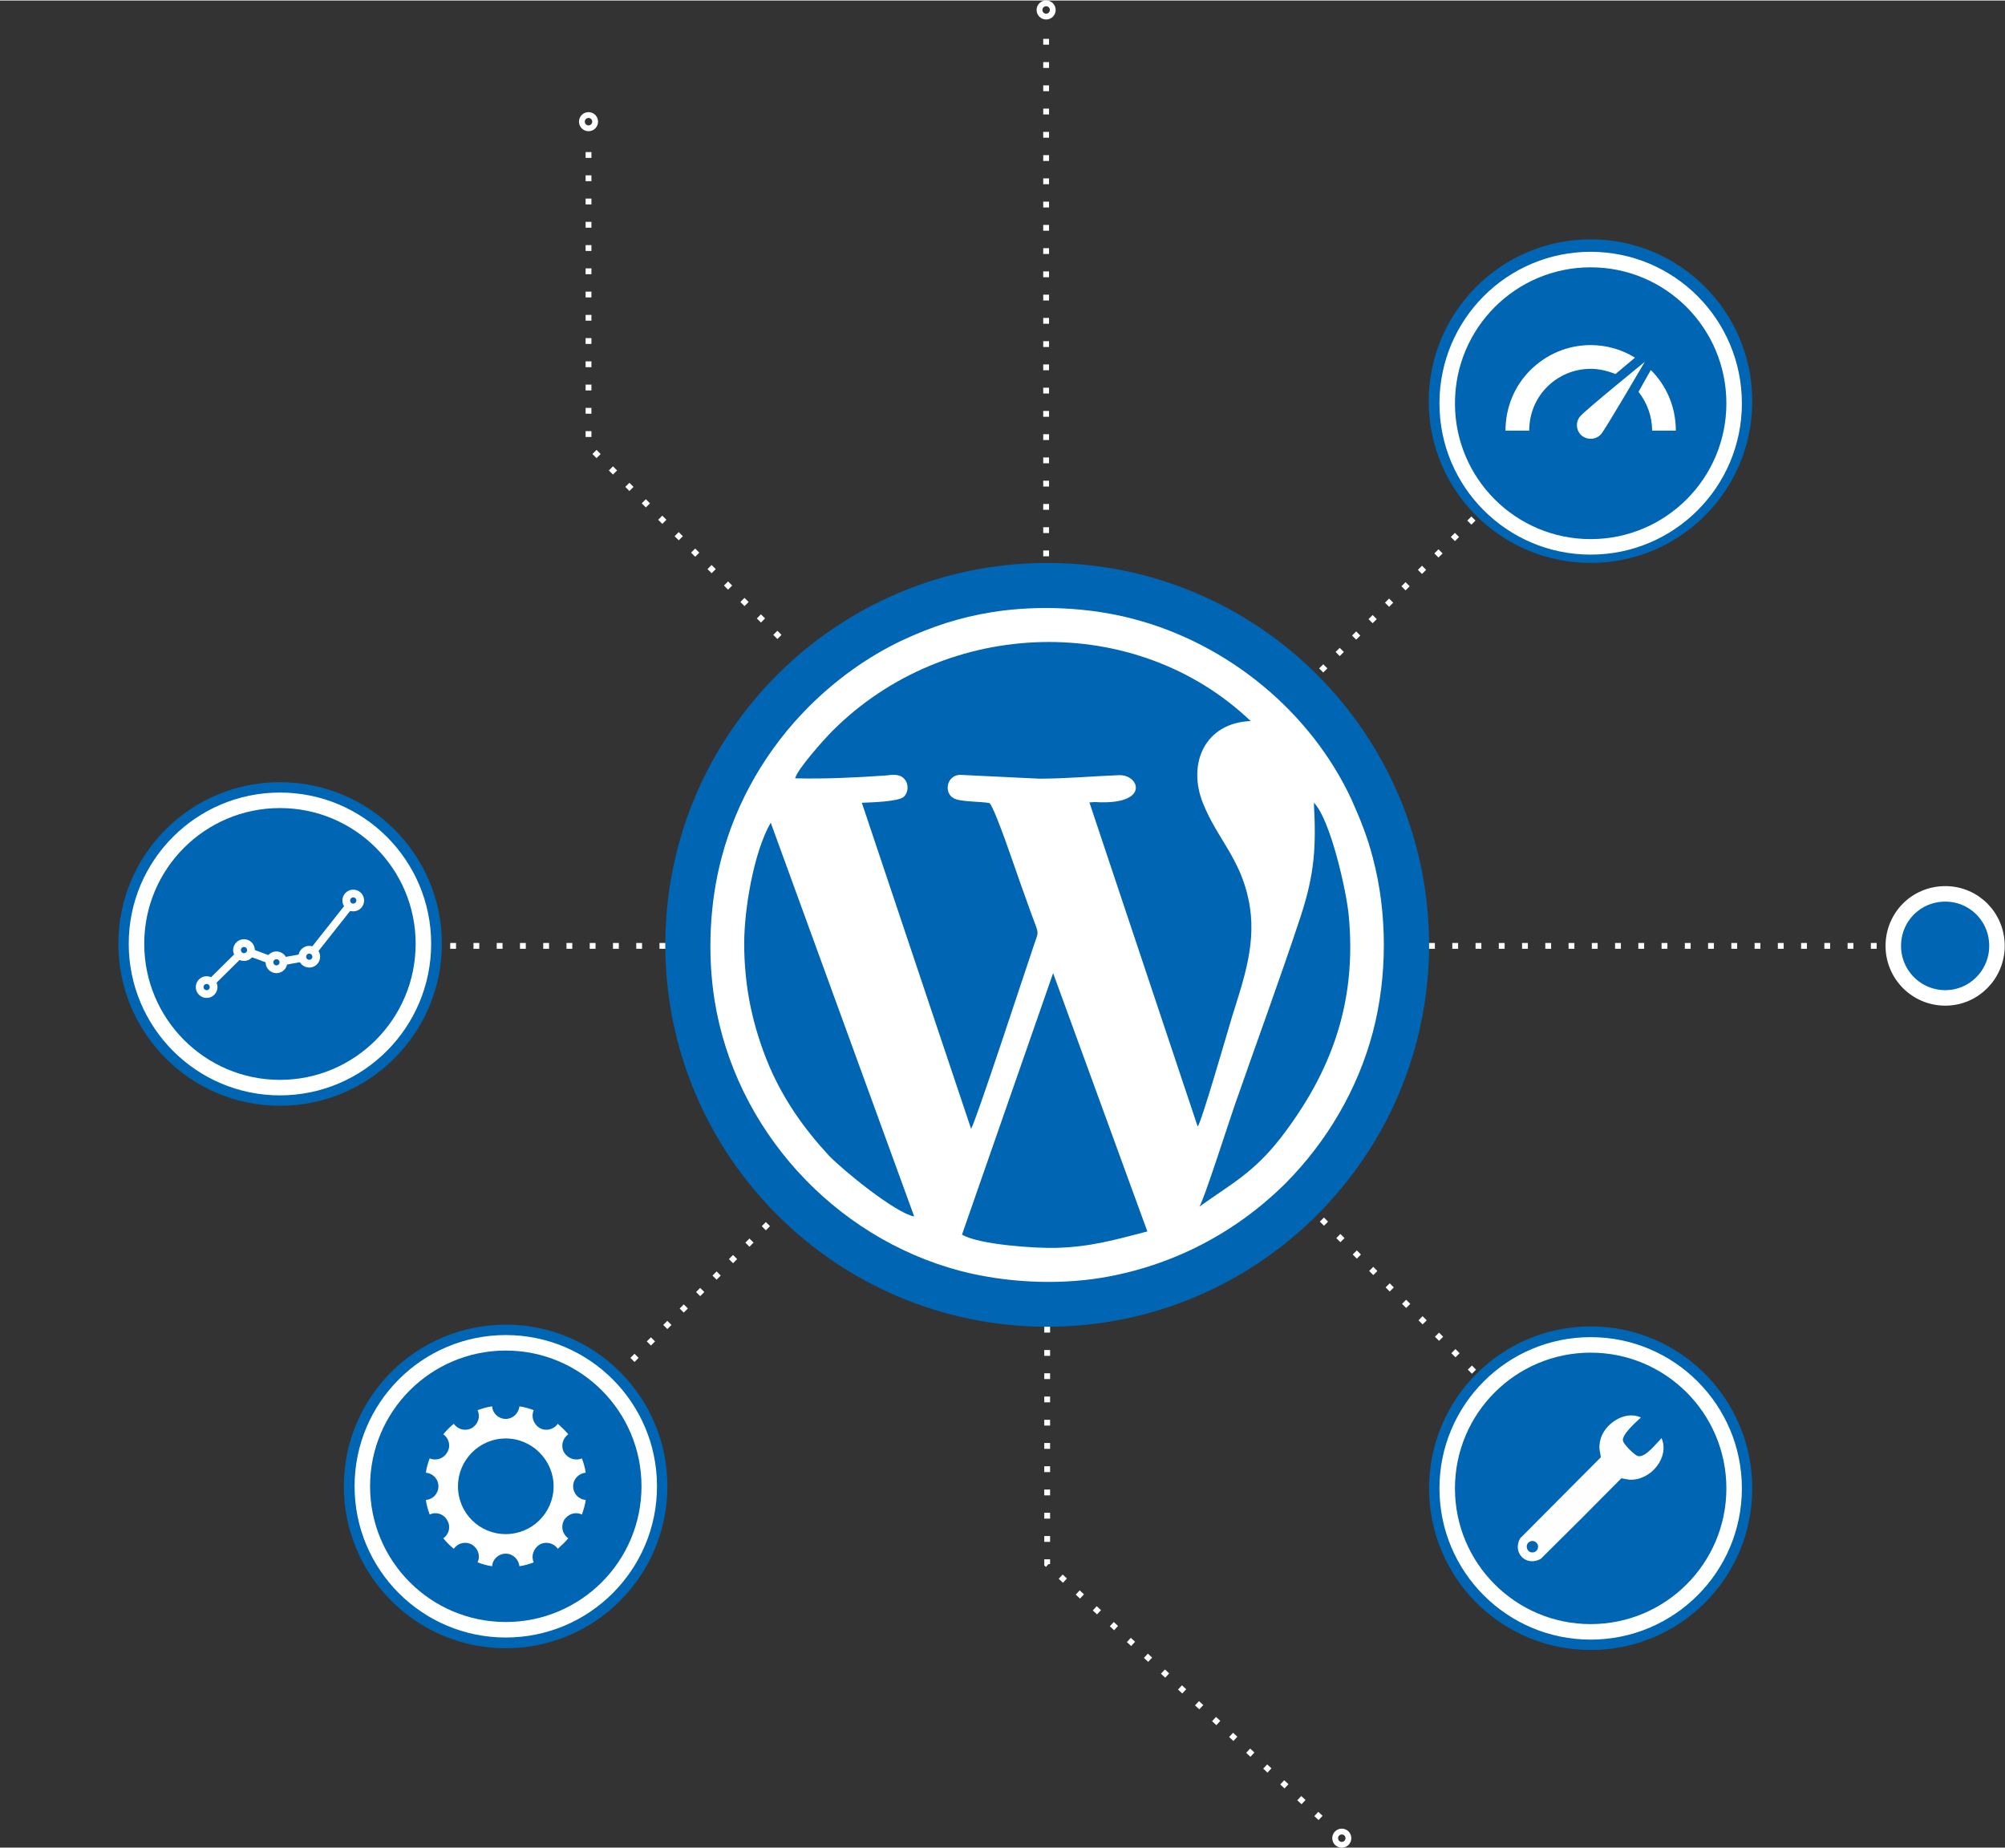 <svg xmlns="http://www.w3.org/2000/svg" width="600" height="553" viewBox="0 0 5744 5291" shape-rendering="geometricPrecision" text-rendering="geometricPrecision" image-rendering="optimizeQuality" fill-rule="evenodd" clip-rule="evenodd">
    <rect x="0" y="0" width="5744" height="5291" fill="#333333" stroke="none"/>
    <defs>
        <style>
            .str2,.str3{stroke:#fff;stroke-width:44.416}.str3{stroke-width:22.206}.str0,.str1{stroke:#fff;stroke-width:16.654}.str0{stroke-dasharray:16.654 49.962}.fil2{fill:none}.fil0{fill:#0065B2}.fil1{fill:#fff}
            <!-- 004174 -->
        </style>
    </defs>
    <g id="fs-wp-tools">

      <g>
        <path class="fil0" d="M4094 2705c0-604-490-1094-1094-1094s-1094 490-1094 1094 490 1094 1094 1094 1094-490 1094-1094z"/>
        <path class="fil1" d="M3535 3171c60-173 137-382 192-550 39-120 44-197 37-323 47 46 94 255 100 324 23 246-48 445-195 636-79 101-141 131-233 197 12-16 85-244 99-284zm-518-385l270 740c-93 24-161 44-260 47-57 2-224-9-271-38l261-749zm414 439l-307-919-3-9 16-1c160 10 128-80 68-77-77 3-151 10-228 10l-228-11c-38 3-45 52-17 67 19 11 79 9 103 14 17 19 74 190 88 229 14 38 27 77 42 116 12 31 8 28-2 59-28 82-166 504-181 529l-313-934c26-1 101-3 119-16 15-13 16-38 3-52-14-16-35-12-55-10-86 6-171 10-258 8 6-26 84-113 106-135 328-329 871-342 1199-29-131 5-183 122-136 237 41 101 105 155 130 275 25 119-13 225-48 337-10 33-90 311-98 312zm-1223-870l411 1128c-53-9-205-133-245-175-71-77-128-158-170-255-48-114-72-228-72-352 0-97 27-261 76-346zm-161 508c59 370 341 680 704 776 127 33 273 41 403 20 201-33 384-127 529-271 119-120 207-270 250-433 42-159 42-341 0-499-15-59-36-111-61-167-117-252-354-446-623-517-127-34-276-41-407-20-93 15-172 41-258 81-99 47-190 113-267 190-119 119-207 269-250 433-34 128-41 275-20 407z"/>
      </g>

        <g id="fs-svg-line-1">
            <path class="fil2 str0" d="M2997 1592V71"/>
            <g class="fs-svg-icon">
              <circle class="fil2 str1" cx="2997" cy="27" r="19"/>
            </g>
        </g>

        <g id="fs-svg-line-2">
            <path class="fil2 str0" d="M3785 1919l448-447"/>
            <g class="fs-svg-icon">            
              <path class="fil0"  d="M5020 1148c0-256-207-464-463-464s-464 208-464 464 208 463 464 463 463-207 463-463z"/>
              <path class="fil2 str2" d="M4968 1154c0-228-184-412-411-412s-411 184-411 412c0 227 184 411 411 411s411-184 411-411z"/>
              <path class="fil1" d="M4712 1035s-111 190-125 207c-14 16-39 18-56 4-16-14-18-39-4-55 14-17 185-156 185-156z"/>
              <path d="M4313 1232c0-68 27-129 71-173s105-72 173-72c46 0 90 13 127 36-18 15-37 31-56 47-22-9-46-15-71-15-49 0-93 20-125 52s-51 76-51 125h-68zm416-173h1c44 44 71 105 71 173h-68c0-42-15-81-39-111 12-22 24-42 35-62z" fill="#fff" fill-rule="nonzero"/>
            </g>
        </g>

        <g id="fs-svg-line-3">
            <path class="fil2 str0" d="M4094 2708h1322"/>
            <g class="fs-svg-icon">            
              <path class="fil0" d="M5740 2708c0-93-75-168-167-168-93 0-168 75-168 168 0 92 75 167 168 167 92 0 167-75 167-167z"/>
              <path class="fil2 str2" d="M5721 2708c0-83-66-149-148-149-83 0-149 66-149 149 0 82 66 149 149 149 82 0 148-67 148-149z"/>
            </g>
        </g>

        <g id="fs-svg-line-4">
            <path class="fil2 str0" d="M3787 3492l442 442"/>
            <g class="fs-svg-icon">            
              <path class="fil0" d="M5020 4262c0-256-207-464-463-464s-463 208-463 464 207 463 463 463 463-207 463-463z"/>
              <path class="fil2 str2" d="M4968 4262c0-227-184-411-411-411s-411 184-411 411 184 411 411 411 411-184 411-411z"/>
              <path d="M4387 4413c9-2 17 5 19 12 2 10-4 18-12 20-21 5-29-27-7-32zm197-287c-5 25 1 32 2 47-77 77-154 155-231 232-23 41 16 81 57 60 1-1 4-2 6-5 76-75 152-151 227-227 8 1 14 3 22 4 63 4 117-65 93-119-14 14-48 59-69 51-11-5-37-31-41-42-7-17 39-57 51-68-46-22-107 19-117 67z" fill="#fefefe"/>
            </g>
        </g>

        <g id="fs-svg-line-5">
            <path class="fil2 str0" d="M3000 3799v680l808 750"/>
            <g class="fs-svg-icon">
              <circle class="fil2 str1" cx="3844" cy="5264" r="19"/>
            </g>
        </g>

        <g id="fs-svg-line-6">
            <path class="fil2 str0" d="M2200 3505l-423 424"/>
            <g class="fs-svg-icon">
              <path class="fil0" d="M1912 4256c0-256-207-463-463-463s-464 207-464 463 208 464 464 464 463-208 463-464z"/>
              <path class="fil2 str2" d="M1860 4256c0-227-184-411-411-411s-411 184-411 411 184 411 411 411 411-184 411-411z"/>
              <path class="fil1" d="M1488 4027c14 2 28 6 41 11-8 18-1 40 17 51 17 10 40 5 52-12 10 9 21 19 30 30-17 12-22 35-12 52 11 18 33 25 51 17 5 13 9 27 11 41-20 2-36 18-36 39s16 38 36 39c-2 15-6 28-11 42-18-9-40-2-51 16-10 18-5 40 12 52-9 11-20 21-30 30-12-17-35-22-52-12-18 11-25 33-17 51-13 5-27 9-41 11-2-20-19-36-39-36-21 0-38 16-39 36-15-2-28-6-42-11 9-18 2-40-16-51-18-10-40-5-52 12-11-9-21-19-30-30 17-12 22-34 11-52-10-18-32-25-50-16-5-14-9-27-11-42 20-1 36-18 36-39s-16-37-36-39c2-14 6-28 11-41 18 8 40 1 50-17 11-17 6-40-11-52 9-11 19-21 30-30 12 17 34 22 52 12 18-11 25-33 16-51 14-5 27-9 42-11 1 20 18 36 39 36 20 0 37-16 39-36zm-39 92c75 0 137 62 137 137 0 76-62 137-137 137-76 0-137-61-137-137 0-75 61-137 137-137z"/>
            </g>
        </g>

        <g id="fs-svg-line-7">
            <path class="fil2 str0" d="M1906 2708h-637"/>
            <g class="fs-svg-icon">
              <path class="fil0" d="M1266 2702c0-256-208-463-464-463s-463 207-463 463 207 464 463 464 464-208 464-464z"/>
              <path class="fil2 str2" d="M1213 2702c0-227-184-411-411-411s-411 184-411 411 184 412 411 412 411-185 411-412z"/>
              <path class="fil2 str3" d="M606 2812l79-78m32-7l57 21m38 4l55-10m31-19l102-129"/>
              <circle class="fil2 str3" cx="792" cy="2755" r="20"/>
              <circle class="fil2 str3" cx="699" cy="2720" r="20"/>
              <circle class="fil2 str3" cx="592" cy="2826" r="20"/>
              <circle class="fil2 str3" cx="886" cy="2739" r="20"/>
              <circle class="fil2 str3" cx="1012" cy="2578" r="20"/>
            </g>
        </g>

        <g id="fs-svg-line-8">
            <path class="fil2 str0" d="M2233 1823l-547-547V387"/>
            <g class="fs-svg-icon">
               <circle class="fil2 str1" cx="1686" cy="347" r="19"/>
            </g>
        </g>
    </g>
</svg>
